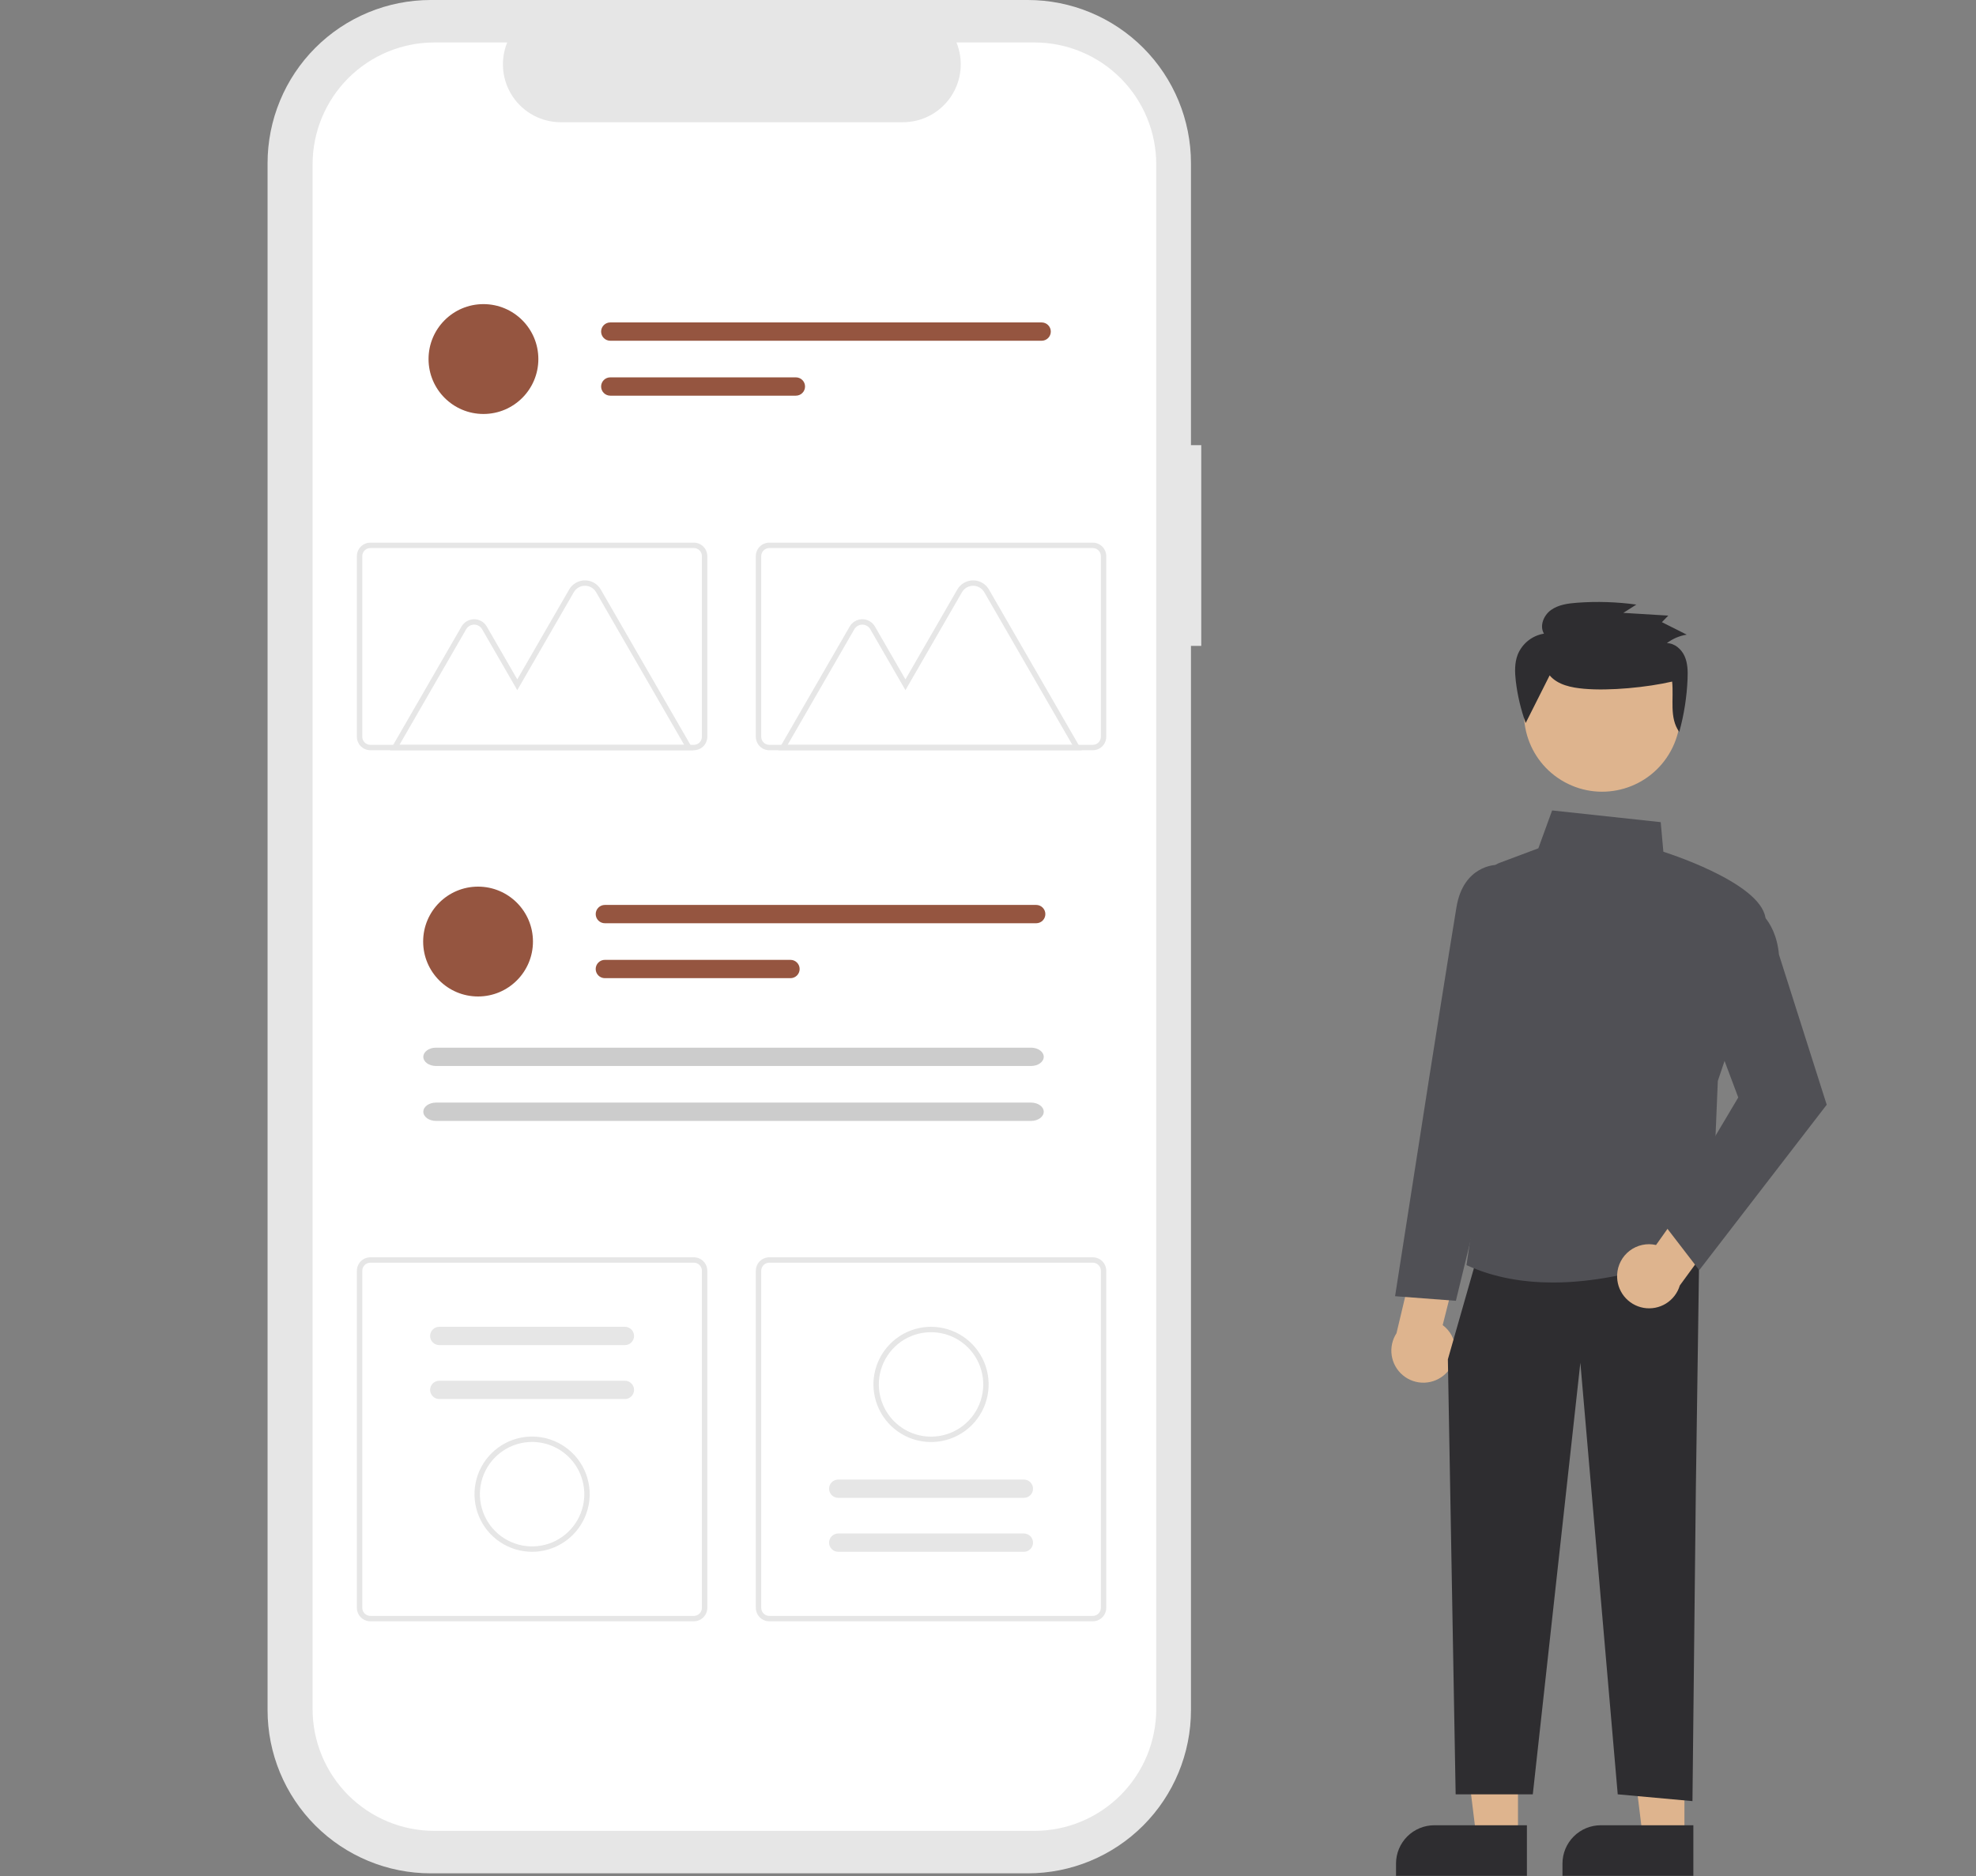 <svg width="437" height="415" viewBox="0 0 437 415" fill="none" xmlns="http://www.w3.org/2000/svg">
<rect x="0" y="0" width="437" height="415" fill="#808080" stroke="none"/>
<g clip-path="url(#clip0_243_631)">
<path d="M265.662 98.473H263.386V36.1C263.386 26.526 259.585 17.343 252.82 10.573C246.054 3.803 236.878 1.20809e-05 227.31 1.14963e-10H95.25C90.513 -1.19635e-05 85.821 0.934 81.444 2.748C77.067 4.562 73.09 7.221 69.74 10.573C66.39 13.926 63.733 17.905 61.92 22.285C60.107 26.665 59.174 31.359 59.174 36.1V378.285C59.174 383.026 60.107 387.72 61.92 392.1C63.733 396.48 66.39 400.459 69.74 403.812C73.09 407.164 77.067 409.823 81.444 411.637C85.821 413.451 90.513 414.385 95.25 414.385H227.31C236.878 414.385 246.054 410.582 252.82 403.812C259.585 397.042 263.386 387.86 263.386 378.285V142.872H265.662L265.662 98.473Z" fill="#E6E6E6"/>
<path d="M228.766 9.392H211.528C212.321 11.337 212.623 13.447 212.409 15.536C212.195 17.626 211.47 19.63 210.3 21.374C209.129 23.117 207.548 24.545 205.695 25.533C203.843 26.521 201.776 27.037 199.677 27.038H124.022C121.923 27.037 119.856 26.521 118.004 25.533C116.151 24.545 114.57 23.117 113.399 21.374C112.228 19.63 111.504 17.626 111.29 15.536C111.075 13.447 111.378 11.337 112.171 9.392H96.07C88.925 9.392 82.072 12.232 77.02 17.288C71.967 22.344 69.129 29.201 69.129 36.351V378.034C69.129 381.574 69.826 385.08 71.18 388.351C72.534 391.622 74.518 394.594 77.02 397.097C79.522 399.6 82.492 401.586 85.76 402.941C89.029 404.296 92.532 404.993 96.07 404.993H228.766C232.304 404.993 235.807 404.296 239.076 402.941C242.345 401.586 245.315 399.6 247.816 397.097C250.318 394.594 252.303 391.622 253.657 388.351C255.011 385.08 255.707 381.574 255.707 378.034V36.351C255.707 32.811 255.011 29.305 253.657 26.034C252.303 22.764 250.318 19.792 247.816 17.288C245.315 14.785 242.345 12.799 239.076 11.444C235.807 10.089 232.304 9.392 228.766 9.392Z" fill="white"/>
<path d="M241.672 165.954H170.135C169.345 165.953 168.587 165.639 168.028 165.079C167.47 164.52 167.155 163.762 167.154 162.971V123.018C167.155 122.228 167.47 121.469 168.028 120.91C168.587 120.351 169.345 120.037 170.135 120.036H241.672C242.462 120.037 243.22 120.351 243.779 120.91C244.338 121.469 244.652 122.228 244.653 123.018V162.971C244.652 163.762 244.338 164.52 243.779 165.079C243.22 165.639 242.462 165.953 241.672 165.954ZM170.135 121.229C169.661 121.229 169.206 121.418 168.871 121.753C168.536 122.089 168.347 122.544 168.347 123.018V162.971C168.347 163.446 168.536 163.901 168.871 164.236C169.206 164.572 169.661 164.76 170.135 164.761H241.672C242.146 164.76 242.601 164.572 242.936 164.236C243.271 163.901 243.46 163.446 243.461 162.971V123.018C243.46 122.544 243.271 122.089 242.936 121.753C242.601 121.418 242.146 121.229 241.672 121.229L170.135 121.229Z" fill="#E6E6E6"/>
<path d="M153.444 358.634H81.906C81.116 358.633 80.359 358.318 79.8 357.759C79.241 357.2 78.927 356.442 78.926 355.651V281.099C78.927 280.309 79.241 279.551 79.8 278.991C80.359 278.432 81.116 278.118 81.906 278.117H153.444C154.234 278.118 154.991 278.432 155.55 278.991C156.109 279.551 156.423 280.309 156.424 281.099V355.651C156.423 356.442 156.109 357.2 155.55 357.759C154.991 358.318 154.234 358.633 153.444 358.634ZM81.906 279.31C81.432 279.31 80.978 279.499 80.642 279.834C80.307 280.17 80.119 280.625 80.118 281.099V355.651C80.119 356.126 80.307 356.581 80.642 356.916C80.978 357.252 81.432 357.44 81.906 357.441H153.444C153.918 357.44 154.372 357.252 154.708 356.916C155.043 356.581 155.232 356.126 155.232 355.651V281.099C155.232 280.625 155.043 280.17 154.708 279.834C154.372 279.499 153.918 279.31 153.444 279.31H81.906Z" fill="#E6E6E6"/>
<path d="M241.672 358.634H170.135C169.345 358.633 168.587 358.318 168.028 357.759C167.47 357.2 167.155 356.442 167.154 355.651V281.099C167.155 280.309 167.47 279.551 168.028 278.991C168.587 278.432 169.345 278.118 170.135 278.117H241.672C242.462 278.118 243.22 278.432 243.779 278.991C244.338 279.55 244.652 280.309 244.653 281.099V355.651C244.652 356.442 244.338 357.2 243.779 357.759C243.22 358.318 242.462 358.633 241.672 358.634ZM170.135 279.31C169.661 279.31 169.206 279.499 168.871 279.834C168.536 280.17 168.347 280.625 168.347 281.099V355.651C168.347 356.126 168.536 356.581 168.871 356.916C169.206 357.252 169.661 357.44 170.135 357.441H241.672C242.146 357.44 242.601 357.252 242.936 356.916C243.271 356.581 243.46 356.126 243.461 355.651V281.099C243.46 280.625 243.271 280.17 242.936 279.834C242.601 279.499 242.146 279.31 241.672 279.31H170.135Z" fill="#E6E6E6"/>
<path d="M105.724 220.423C112.43 220.423 117.866 214.983 117.866 208.273C117.866 201.563 112.43 196.124 105.724 196.124C99.018 196.124 93.582 201.563 93.582 208.273C93.582 214.983 99.018 220.423 105.724 220.423Z" fill="#955540"/>
<path d="M133.766 200.173C133.229 200.173 132.714 200.387 132.335 200.766C131.955 201.146 131.742 201.661 131.742 202.198C131.742 202.735 131.955 203.25 132.335 203.63C132.714 204.01 133.229 204.223 133.766 204.223H229.166C229.702 204.222 230.215 204.008 230.594 203.628C230.972 203.249 231.185 202.735 231.185 202.198C231.185 201.662 230.972 201.148 230.594 200.768C230.215 200.389 229.702 200.175 229.166 200.173H133.766Z" fill="#955540"/>
<path d="M133.766 212.323C133.5 212.323 133.237 212.374 132.991 212.476C132.746 212.577 132.522 212.726 132.334 212.913C132.146 213.101 131.996 213.324 131.894 213.569C131.792 213.815 131.739 214.078 131.738 214.344C131.738 214.61 131.79 214.873 131.891 215.119C131.992 215.365 132.14 215.589 132.328 215.777C132.515 215.965 132.738 216.115 132.984 216.217C133.229 216.32 133.492 216.373 133.758 216.373H174.817C175.083 216.374 175.347 216.322 175.593 216.22C175.838 216.118 176.062 215.969 176.25 215.781C176.438 215.593 176.588 215.37 176.69 215.124C176.792 214.878 176.844 214.614 176.844 214.348C176.844 214.082 176.792 213.818 176.69 213.572C176.588 213.327 176.438 213.103 176.25 212.915C176.062 212.727 175.838 212.578 175.593 212.476C175.347 212.375 175.083 212.323 174.817 212.323H133.766Z" fill="#955540"/>
<path d="M96.411 231.747C94.872 231.747 93.619 232.656 93.619 233.772C93.619 234.889 94.872 235.797 96.411 235.797H228.034C229.573 235.797 230.826 234.888 230.826 233.772C230.826 232.656 229.573 231.747 228.034 231.747H96.411Z" fill="#CCCCCC"/>
<path d="M96.411 243.897C94.872 243.897 93.619 244.805 93.619 245.922C93.619 247.038 94.872 247.947 96.411 247.947H228.034C229.573 247.947 230.826 247.038 230.826 245.922C230.826 244.805 229.573 243.897 228.034 243.897H96.411Z" fill="#CCCCCC"/>
<path d="M106.917 91.572C113.623 91.572 119.059 86.132 119.059 79.422C119.059 72.712 113.623 67.272 106.917 67.272C100.211 67.272 94.775 72.712 94.775 79.422C94.775 86.132 100.211 91.572 106.917 91.572Z" fill="#955540"/>
<path d="M134.958 71.323C134.422 71.324 133.909 71.538 133.53 71.918C133.152 72.297 132.939 72.811 132.939 73.348C132.939 73.884 133.152 74.398 133.53 74.778C133.909 75.157 134.422 75.371 134.958 75.373H230.358C230.624 75.374 230.888 75.322 231.134 75.221C231.38 75.12 231.603 74.971 231.792 74.783C231.98 74.596 232.13 74.373 232.232 74.127C232.335 73.882 232.388 73.618 232.388 73.352C232.389 73.086 232.337 72.822 232.236 72.576C232.134 72.33 231.986 72.107 231.798 71.918C231.61 71.73 231.387 71.58 231.142 71.478C230.896 71.376 230.633 71.323 230.367 71.323C230.364 71.323 230.361 71.323 230.358 71.323H134.958Z" fill="#955540"/>
<path d="M134.958 83.473C134.422 83.474 133.909 83.688 133.53 84.067C133.152 84.447 132.939 84.961 132.939 85.498C132.939 86.034 133.152 86.548 133.53 86.928C133.909 87.307 134.422 87.521 134.958 87.523H176.009C176.275 87.523 176.539 87.472 176.785 87.371C177.031 87.27 177.254 87.121 177.443 86.933C177.631 86.746 177.781 86.523 177.883 86.277C177.986 86.031 178.039 85.768 178.039 85.502C178.04 85.236 177.988 84.972 177.887 84.726C177.785 84.48 177.637 84.257 177.449 84.068C177.261 83.879 177.038 83.73 176.792 83.628C176.547 83.526 176.284 83.473 176.018 83.473C176.015 83.473 176.012 83.473 176.009 83.473H134.958Z" fill="#955540"/>
<path d="M153.381 165.961H86.273L102.066 138.589C102.349 138.098 102.756 137.691 103.247 137.408C103.737 137.125 104.293 136.975 104.859 136.975C105.425 136.975 105.981 137.125 106.472 137.408C106.962 137.691 107.369 138.098 107.652 138.589L114.399 150.282L125.87 130.4C126.224 129.786 126.734 129.276 127.348 128.921C127.962 128.567 128.658 128.38 129.367 128.38C130.075 128.38 130.772 128.567 131.386 128.921C131.999 129.276 132.509 129.786 132.863 130.4L153.381 165.961ZM88.338 164.768H151.317L131.831 130.997C131.581 130.564 131.222 130.204 130.789 129.954C130.357 129.704 129.866 129.573 129.367 129.573C128.867 129.573 128.377 129.704 127.944 129.954C127.512 130.204 127.152 130.564 126.903 130.997L114.399 152.668L106.619 139.186C106.441 138.876 106.184 138.62 105.876 138.441C105.567 138.262 105.216 138.168 104.859 138.168C104.502 138.168 104.152 138.262 103.843 138.441C103.534 138.62 103.277 138.876 103.099 139.186L88.338 164.768Z" fill="#E6E6E6"/>
<path d="M239.225 165.961H172.117L187.91 138.589C188.193 138.098 188.6 137.691 189.09 137.408C189.581 137.124 190.137 136.975 190.703 136.975C191.269 136.975 191.825 137.124 192.315 137.408C192.806 137.691 193.213 138.098 193.496 138.589L200.242 150.282L211.714 130.4C212.068 129.786 212.578 129.276 213.192 128.921C213.805 128.567 214.502 128.38 215.21 128.38C215.919 128.38 216.616 128.567 217.229 128.921C217.843 129.276 218.353 129.786 218.707 130.4L239.225 165.961ZM174.182 164.768H237.16L217.674 130.997C217.425 130.564 217.066 130.204 216.633 129.954C216.201 129.704 215.71 129.573 215.21 129.573C214.711 129.573 214.22 129.704 213.788 129.954C213.355 130.204 212.996 130.564 212.746 130.997L200.242 152.668L192.463 139.186C192.285 138.876 192.028 138.62 191.719 138.441C191.41 138.262 191.06 138.168 190.703 138.168C190.346 138.168 189.996 138.262 189.687 138.441C189.378 138.62 189.121 138.876 188.943 139.186L174.182 164.768Z" fill="#E6E6E6"/>
<path d="M153.444 165.954H81.906C81.116 165.953 80.359 165.639 79.8 165.079C79.241 164.52 78.927 163.762 78.926 162.971V123.018C78.927 122.228 79.241 121.469 79.8 120.91C80.359 120.351 81.116 120.037 81.906 120.036H153.444C154.234 120.037 154.991 120.351 155.55 120.91C156.109 121.469 156.423 122.228 156.424 123.018V162.971C156.423 163.762 156.109 164.52 155.55 165.079C154.991 165.639 154.234 165.953 153.444 165.954ZM81.906 121.229C81.432 121.229 80.978 121.418 80.642 121.753C80.307 122.089 80.118 122.544 80.118 123.018V162.971C80.118 163.446 80.307 163.901 80.642 164.236C80.978 164.572 81.432 164.76 81.906 164.761H153.444C153.918 164.76 154.372 164.572 154.708 164.236C155.043 163.901 155.232 163.446 155.232 162.971V123.018C155.232 122.544 155.043 122.089 154.708 121.753C154.372 121.418 153.918 121.229 153.444 121.229L81.906 121.229Z" fill="#E6E6E6"/>
<path d="M97.15 293.491C96.884 293.49 96.621 293.542 96.375 293.644C96.129 293.745 95.905 293.895 95.717 294.083C95.529 294.271 95.379 294.494 95.277 294.74C95.175 294.986 95.123 295.249 95.123 295.516C95.123 295.782 95.175 296.045 95.277 296.291C95.379 296.537 95.529 296.761 95.717 296.949C95.905 297.137 96.129 297.286 96.375 297.388C96.621 297.489 96.884 297.541 97.15 297.541H138.201C138.738 297.541 139.252 297.327 139.632 296.948C140.011 296.568 140.225 296.053 140.225 295.516C140.225 294.979 140.011 294.464 139.632 294.084C139.252 293.704 138.738 293.491 138.201 293.491H97.15Z" fill="#E6E6E6"/>
<path d="M97.15 305.421C96.884 305.421 96.621 305.473 96.375 305.575C96.129 305.676 95.905 305.825 95.717 306.013C95.529 306.201 95.379 306.425 95.277 306.671C95.175 306.917 95.123 307.18 95.123 307.446C95.123 307.713 95.175 307.976 95.277 308.222C95.379 308.468 95.529 308.691 95.717 308.879C95.905 309.068 96.129 309.217 96.375 309.318C96.621 309.42 96.884 309.472 97.15 309.471H138.201C138.737 309.47 139.251 309.257 139.63 308.877C140.008 308.497 140.221 307.983 140.221 307.446C140.221 306.91 140.008 306.395 139.63 306.016C139.251 305.636 138.737 305.422 138.201 305.421H97.15Z" fill="#E6E6E6"/>
<path d="M117.675 343.26C115.156 343.26 112.693 342.512 110.599 341.112C108.504 339.711 106.871 337.721 105.907 335.392C104.943 333.063 104.691 330.5 105.182 328.027C105.674 325.555 106.887 323.283 108.668 321.501C110.45 319.718 112.719 318.504 115.19 318.012C117.661 317.521 120.222 317.773 122.55 318.738C124.878 319.703 126.867 321.336 128.267 323.432C129.666 325.529 130.413 327.993 130.413 330.514C130.409 333.893 129.066 337.133 126.678 339.523C124.29 341.912 121.052 343.256 117.675 343.26ZM117.675 318.961C115.392 318.961 113.16 319.638 111.261 320.908C109.362 322.177 107.883 323.982 107.009 326.093C106.135 328.204 105.906 330.527 106.352 332.768C106.797 335.009 107.897 337.067 109.511 338.683C111.126 340.299 113.183 341.399 115.423 341.845C117.663 342.291 119.984 342.062 122.094 341.188C124.203 340.313 126.007 338.832 127.275 336.932C128.544 335.033 129.221 332.799 129.221 330.514C129.217 327.451 128 324.514 125.835 322.348C123.671 320.183 120.736 318.964 117.675 318.961Z" fill="#E6E6E6"/>
<path d="M226.43 343.26C226.696 343.26 226.96 343.208 227.205 343.107C227.451 343.005 227.675 342.856 227.863 342.668C228.051 342.48 228.201 342.257 228.303 342.011C228.405 341.765 228.457 341.501 228.457 341.235C228.457 340.969 228.405 340.705 228.303 340.459C228.201 340.213 228.051 339.99 227.863 339.802C227.675 339.614 227.451 339.465 227.205 339.363C226.96 339.262 226.696 339.21 226.43 339.21H185.379C184.842 339.21 184.328 339.423 183.948 339.803C183.569 340.183 183.355 340.698 183.355 341.235C183.355 341.772 183.569 342.287 183.948 342.667C184.328 343.047 184.842 343.26 185.379 343.26H226.43Z" fill="#E6E6E6"/>
<path d="M226.43 331.329C226.696 331.33 226.96 331.278 227.205 331.176C227.451 331.074 227.675 330.925 227.863 330.737C228.051 330.549 228.201 330.326 228.303 330.08C228.405 329.834 228.457 329.57 228.457 329.304C228.457 329.038 228.405 328.774 228.303 328.529C228.201 328.283 228.051 328.059 227.863 327.871C227.675 327.683 227.451 327.534 227.205 327.432C226.96 327.331 226.696 327.279 226.43 327.279H185.379C184.842 327.279 184.328 327.493 183.948 327.872C183.569 328.252 183.355 328.767 183.355 329.304C183.355 329.841 183.569 330.356 183.948 330.736C184.328 331.116 184.842 331.329 185.379 331.329H226.43Z" fill="#E6E6E6"/>
<path d="M205.904 293.491C208.423 293.491 210.886 294.238 212.981 295.639C215.075 297.039 216.708 299.03 217.672 301.359C218.636 303.688 218.888 306.251 218.397 308.724C217.906 311.196 216.692 313.467 214.911 315.25C213.129 317.032 210.86 318.246 208.389 318.738C205.918 319.23 203.357 318.978 201.029 318.013C198.702 317.048 196.712 315.414 195.313 313.318C193.913 311.222 193.166 308.758 193.166 306.237C193.17 302.858 194.513 299.618 196.901 297.228C199.289 294.839 202.527 293.495 205.904 293.491ZM205.904 317.79C208.187 317.79 210.42 317.113 212.318 315.843C214.217 314.574 215.697 312.769 216.571 310.658C217.444 308.547 217.673 306.224 217.228 303.983C216.782 301.742 215.683 299.683 214.068 298.068C212.453 296.452 210.396 295.352 208.156 294.906C205.917 294.46 203.595 294.689 201.486 295.563C199.376 296.438 197.573 297.918 196.304 299.818C195.035 301.718 194.358 303.952 194.358 306.237C194.362 309.3 195.579 312.236 197.744 314.402C199.908 316.568 202.843 317.787 205.904 317.79Z" fill="#E6E6E6"/>
<path d="M335.709 406.384H326.499L322.117 370.835L335.711 370.836L335.709 406.384Z" fill="#DEB48E"/>
<path d="M317.207 403.75H337.683V414.942H308.736V412.227C308.736 409.979 309.629 407.823 311.217 406.233C312.806 404.644 314.961 403.75 317.207 403.75Z" fill="#2E2D30"/>
<path d="M372.52 406.384H363.31L358.928 370.835L372.521 370.836L372.52 406.384Z" fill="#DEB48E"/>
<path d="M354.018 403.75H374.494V414.942H345.547V412.227C345.547 409.979 346.439 407.823 348.028 406.233C349.617 404.644 351.771 403.75 354.018 403.75Z" fill="#2E2D30"/>
<path d="M319.663 303.905C320.414 303.2 321.001 302.338 321.384 301.382C321.766 300.425 321.935 299.396 321.877 298.367C321.819 297.338 321.536 296.334 321.049 295.426C320.561 294.519 319.881 293.729 319.055 293.113L323.001 277.495L314.102 272.781L308.839 294.914C307.896 296.37 307.521 298.122 307.782 299.837C308.044 301.552 308.926 303.112 310.26 304.22C311.594 305.328 313.288 305.908 315.021 305.85C316.754 305.792 318.406 305.1 319.663 303.905Z" fill="#DEB48E"/>
<path d="M375.797 276.627L375.045 329.25L374.294 398.411L357.766 396.908L349.503 301.435L338.985 396.908H321.922L320.203 300.683L326.214 279.634L375.797 276.627Z" fill="#2E2D30"/>
<path d="M324.566 279.956L324.324 279.847L333.743 215.377L328.955 195.891C328.706 194.877 328.837 193.807 329.324 192.883C329.811 191.96 330.619 191.248 331.596 190.881L340.212 187.648L343.256 179.271L367.272 181.861L367.862 188.407C370.465 189.243 391.896 196.385 390.417 204.522C388.957 212.554 380.34 237.825 379.903 239.105L378.393 275.346L378.208 275.439C377.984 275.551 361.431 283.695 343.448 283.694C337.115 283.694 330.601 282.683 324.566 279.956Z" fill="#505055"/>
<path d="M308.527 286.723L316.099 238.233C316.144 237.947 320.624 209.562 322.109 200.642C323.643 191.434 330.767 191.327 330.839 191.327H334.759L339.345 211.976L330.311 253.406L321.977 287.739L308.527 286.723Z" fill="#505055"/>
<path d="M357.639 281.937C357.688 280.907 357.962 279.901 358.441 278.989C358.92 278.077 359.594 277.281 360.414 276.658C361.234 276.034 362.18 275.598 363.187 275.38C364.194 275.163 365.236 275.168 366.24 275.397L375.556 262.26L384.915 265.978L371.498 284.345C371.003 286.008 369.914 287.43 368.44 288.344C366.966 289.257 365.208 289.598 363.5 289.301C361.791 289.004 360.251 288.09 359.171 286.733C358.091 285.376 357.546 283.669 357.639 281.937Z" fill="#DEB48E"/>
<path d="M367.859 270.639L384.423 242.764L377.674 224.757L386.865 200.231L387.204 200.376C387.426 200.472 392.649 202.804 393.423 211.155L403.985 244.371L375.796 280.963L367.859 270.639Z" fill="#505055"/>
<path d="M369.495 166.123C374.075 157.738 370.996 147.224 362.616 142.641C354.237 138.057 343.73 141.138 339.15 149.524C334.569 157.909 337.648 168.422 346.028 173.006C354.408 177.589 364.914 174.508 369.495 166.123Z" fill="#DEB48E"/>
<path d="M342.712 149.395C344.502 151.515 347.531 152.113 350.325 152.358C356.001 152.856 364.253 152.048 369.799 150.767C370.195 154.606 369.115 158.745 371.375 161.903C372.434 158.08 373.05 154.148 373.211 150.183C373.279 148.483 373.252 146.724 372.562 145.164C371.871 143.603 370.366 142.278 368.632 142.264C369.92 141.286 371.429 140.641 373.026 140.385L367.535 137.624L368.945 136.175L359.005 135.567L361.884 133.736C357.551 133.141 353.167 133.002 348.805 133.323C346.779 133.472 344.661 133.758 343.02 134.932C341.379 136.107 340.431 138.441 341.45 140.165C340.174 140.375 338.973 140.907 337.96 141.711C336.948 142.515 336.157 143.564 335.663 144.759C334.931 146.616 334.998 148.677 335.224 150.655C335.598 153.819 336.333 156.929 337.414 159.925" fill="#2E2D30"/>
</g>
<defs>
<clipPath id="clip0_243_631">
<rect width="437" height="415" fill="white"/>
</clipPath>
</defs>
</svg>
